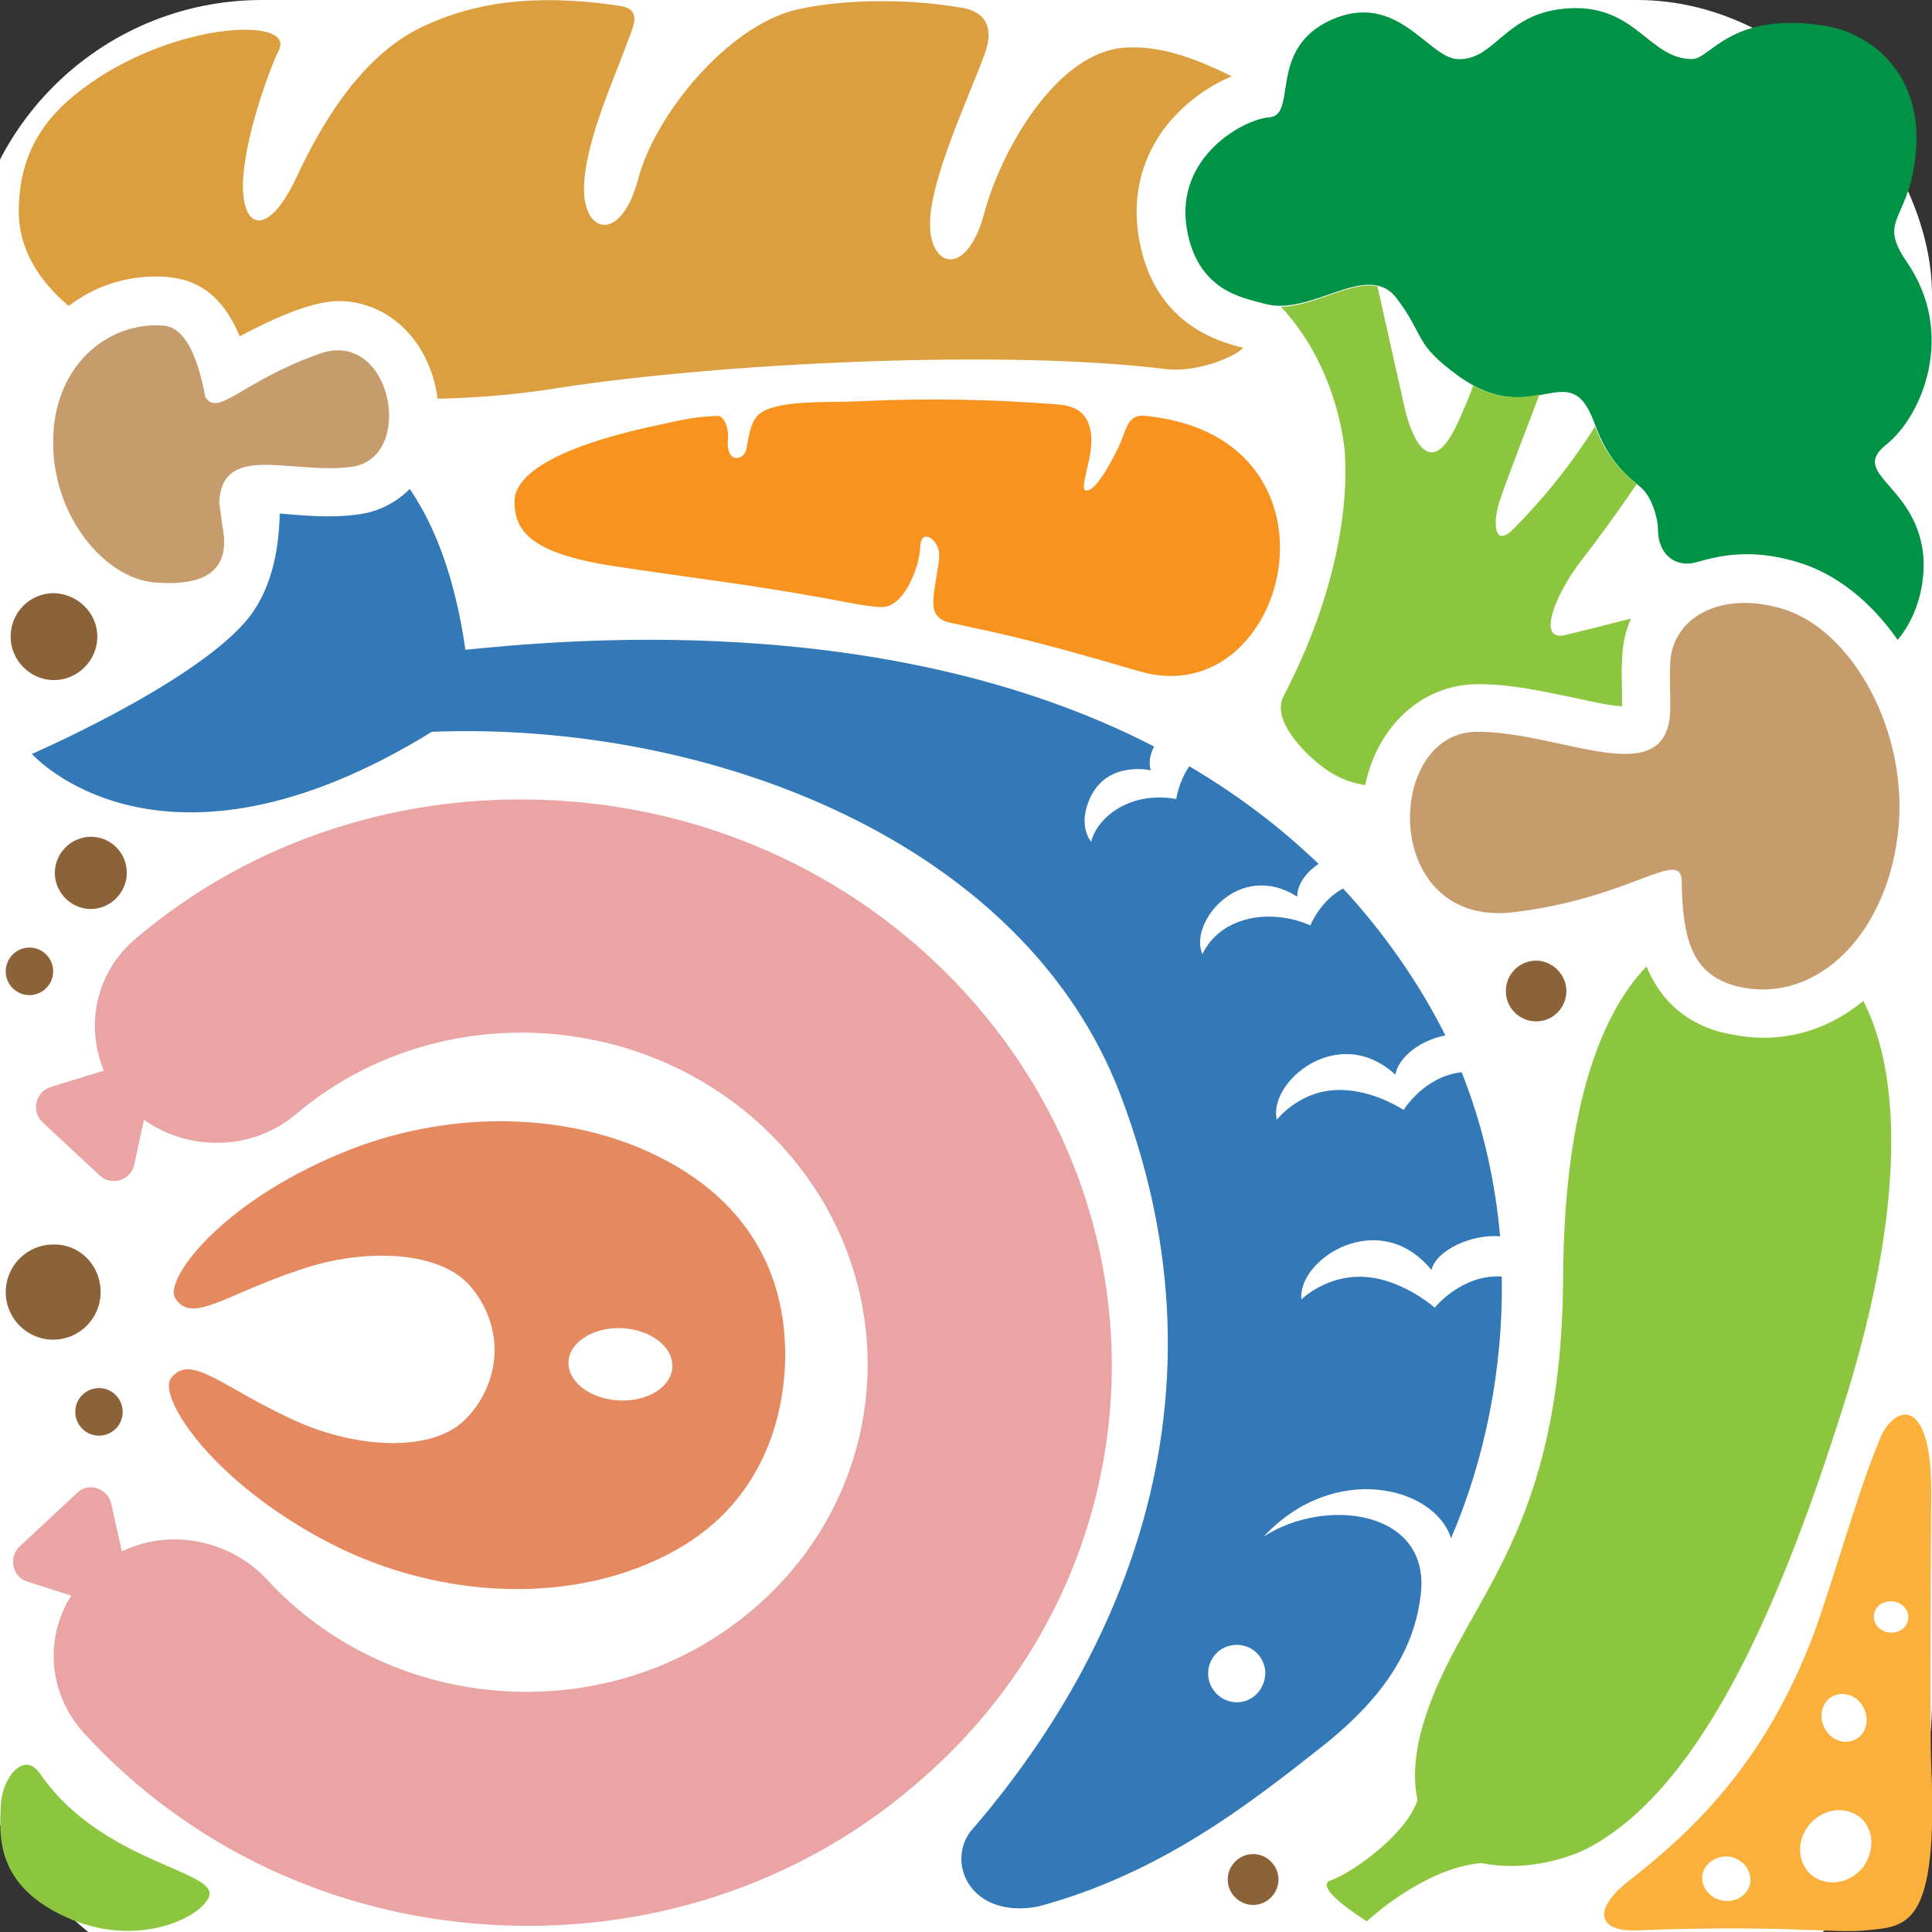 <svg width="118" height="118" viewBox="0 0 118 118" fill="none" xmlns="http://www.w3.org/2000/svg">
<rect x="0" y="0" width="118" height="118" fill="#333333" stroke="none"/>
<g clip-path="url(#clip0)">
<rect x="-2" width="120" height="122" rx="18" fill="white"/>
<path d="M91.722 77.965C89.274 77.815 87.626 79.869 87.626 79.869C87.626 79.869 86.177 78.567 84.228 78.115C81.381 77.464 79.483 79.368 79.483 79.368C79.233 76.913 84.228 73.656 87.426 77.564C87.725 76.362 89.874 75.36 91.622 75.51C91.323 72.153 90.573 68.746 89.274 65.489C86.976 65.739 85.727 67.794 85.727 67.794C85.727 67.794 84.179 66.741 82.28 66.591C79.532 66.341 77.984 68.395 77.984 68.395C77.434 66.09 81.731 62.432 85.228 65.639C85.328 64.837 86.377 63.635 88.275 63.234C86.776 60.228 84.628 57.071 82.03 54.265C80.632 55.017 80.032 56.52 80.032 56.52C77.634 55.468 74.587 55.919 73.438 58.273C72.588 56.369 75.686 52.511 79.233 54.766C79.233 54.766 79.133 53.714 80.532 52.762C78.084 50.407 75.436 48.453 72.638 46.799C71.989 47.751 71.839 48.803 71.839 48.803C69.091 48.302 67.043 49.856 66.643 51.409C66.643 51.409 65.744 50.407 66.643 48.603C67.743 46.448 70.29 47.05 70.29 47.05C70.29 47.05 70.04 46.448 70.49 45.597C53.904 37.029 33.671 39.183 28.426 39.684C27.776 35.175 26.527 32.068 25.029 29.863C24.229 30.665 23.13 31.266 21.881 31.417C20.133 31.667 18.434 31.467 17.085 31.366C17.035 33.721 16.536 36.227 14.937 38.031C11.54 41.889 1.948 46.048 1.948 46.048C1.948 46.048 9.792 54.916 26.378 44.695C43.313 44.043 62.547 51.359 68.442 66.892C76.385 87.786 66.144 103.97 59.25 111.887C57.801 113.891 59.35 117.198 63.396 116.447C70.84 114.442 76.185 110.284 80.931 106.526C84.678 103.519 86.427 100.563 86.776 97.356C87.376 92.246 80.981 91.394 77.184 93.849C81.481 89.239 87.626 90.792 88.625 93.949C90.673 89.189 91.822 83.627 91.722 77.965ZM75.536 103.97C74.587 103.97 73.787 103.169 73.787 102.217C73.787 101.265 74.537 100.463 75.536 100.463C76.535 100.463 77.284 101.265 77.284 102.217C77.234 103.219 76.485 103.97 75.536 103.97Z" fill="#3378B7"/>
<path d="M117.95 107.728C117.85 105.373 117.95 92.045 117.95 91.043C117.95 84.88 115.452 85.882 114.703 88.187C113.554 90.893 111.955 96.555 110.806 99.711C107.809 107.728 103.312 111.887 99.466 114.894C97.218 116.647 97.617 118 99.965 117.9C109.108 117.549 112.005 118.1 113.953 117.9C116.451 117.649 118.4 117.8 117.95 107.728ZM111.905 103.62C112.555 103.269 113.404 103.519 113.804 104.271C114.203 104.972 114.003 105.874 113.354 106.225C112.705 106.576 111.855 106.325 111.456 105.574C111.056 104.872 111.256 103.97 111.905 103.62ZM105.311 116.096C104.511 115.996 103.912 115.344 103.962 114.593C104.062 113.841 104.761 113.34 105.561 113.39C106.36 113.491 106.959 114.142 106.909 114.894C106.859 115.645 106.11 116.196 105.311 116.096ZM113.704 114.142C112.854 115.094 111.506 115.244 110.606 114.493C109.757 113.741 109.707 112.338 110.556 111.386C111.406 110.434 112.754 110.284 113.654 111.035C114.503 111.787 114.503 113.19 113.704 114.142ZM115.402 99.711C114.803 99.661 114.403 99.16 114.453 98.659C114.503 98.108 115.003 97.757 115.602 97.807C116.202 97.857 116.601 98.359 116.551 98.859C116.501 99.411 116.002 99.761 115.402 99.711Z" fill="#FBB03B"/>
<path d="M2.448 108.33C1.449 106.876 0.1 108.63 0.05 110.284C0 111.937 -0.449 115.244 4.397 117.248C8.293 118.852 11.94 117.299 12.69 115.996C13.789 114.242 6.345 113.992 2.448 108.33Z" fill="#8CC63F"/>
<path d="M3.247 59.326C3.247 60.127 2.598 60.779 1.798 60.779C0.999 60.779 0.35 60.127 0.35 59.326C0.35 58.524 0.999 57.873 1.798 57.873C2.598 57.873 3.247 58.524 3.247 59.326Z" fill="#8C6239"/>
<path d="M5.945 38.882C5.945 40.336 4.746 41.538 3.297 41.538C1.848 41.538 0.649 40.336 0.649 38.882C0.649 37.429 1.798 36.227 3.297 36.227C4.746 36.277 5.945 37.429 5.945 38.882Z" fill="#8C6239"/>
<path d="M6.145 78.917C6.145 80.521 4.846 81.823 3.247 81.823C1.649 81.823 0.35 80.521 0.35 78.917C0.35 77.314 1.649 76.011 3.247 76.011C4.846 75.961 6.145 77.264 6.145 78.917Z" fill="#8C6239"/>
<path d="M95.669 60.528C95.669 61.53 94.87 62.382 93.821 62.382C92.822 62.382 91.973 61.581 91.973 60.528C91.973 59.526 92.772 58.674 93.821 58.674C94.82 58.674 95.669 59.526 95.669 60.528Z" fill="#8C6239"/>
<path d="M78.084 114.793C78.084 115.645 77.384 116.347 76.535 116.347C75.686 116.347 74.986 115.645 74.986 114.793C74.986 113.941 75.686 113.24 76.535 113.24C77.384 113.24 78.084 113.941 78.084 114.793Z" fill="#8C6239"/>
<path d="M7.744 53.313C7.744 54.516 6.745 55.518 5.546 55.518C4.347 55.518 3.348 54.516 3.348 53.313C3.348 52.11 4.347 51.108 5.546 51.108C6.795 51.108 7.744 52.11 7.744 53.313Z" fill="#8C6239"/>
<path d="M7.494 86.233C7.494 87.034 6.845 87.686 6.045 87.686C5.246 87.686 4.597 87.034 4.597 86.233C4.597 85.431 5.246 84.78 6.045 84.78C6.845 84.78 7.494 85.431 7.494 86.233Z" fill="#8C6239"/>
<path d="M40.666 95.001C46.761 91.945 47.91 86.283 47.96 82.876C47.96 80.671 47.66 75.309 41.915 71.602C36.17 67.894 27.877 67.443 20.683 70.499C13.489 73.506 10.042 78.115 10.691 79.268C11.691 80.921 13.739 79.067 18.285 77.564C22.331 76.161 26.978 76.412 28.776 78.617C30.974 81.272 30.475 84.679 28.376 86.734C26.328 88.738 21.682 88.487 17.835 86.684C13.489 84.679 11.641 82.625 10.442 84.178C9.642 85.231 12.64 90.141 19.484 93.899C26.278 97.657 34.571 98.108 40.666 95.001Z" fill="#E58961"/>
<path d="M37.769 85.531C36.02 85.431 34.671 84.379 34.721 83.176C34.771 81.974 36.27 81.022 38.018 81.122C39.767 81.222 41.116 82.274 41.066 83.477C41.016 84.73 39.517 85.631 37.769 85.531Z" fill="white"/>
<path d="M92.422 55.718C99.666 54.866 102.713 51.709 102.713 53.864C102.763 57.371 103.363 59.426 105.861 60.178C110.656 61.53 115.103 57.371 115.902 51.058C116.701 44.745 113.104 38.431 108.858 37.179C104.961 36.026 102.114 37.83 102.014 40.486C101.964 41.288 102.014 42.139 102.014 42.991C102.164 48.703 95.419 44.645 90.174 44.695C84.529 44.745 84.329 56.67 92.422 55.718Z" fill="#C69C6D"/>
<path d="M107.709 63.384C106.81 63.384 105.961 63.234 105.062 63.033C102.564 62.332 101.265 60.729 100.565 59.025C97.518 62.182 95.52 68.345 95.47 78.065C95.37 94.65 88.875 97.907 86.777 105.824C86.377 107.428 86.327 108.78 86.577 109.933C86.577 109.983 86.527 110.033 86.527 110.083C85.728 112.188 82.481 114.442 81.282 114.843C80.083 115.244 83.48 117.349 83.48 117.349C83.48 117.349 86.927 114.092 90.474 113.791C93.521 114.392 96.169 113.29 96.968 112.889C103.613 109.382 108.409 99.06 112.505 86.132C116.152 74.758 116.352 66.09 113.804 61.13C112.056 62.583 109.957 63.384 107.709 63.384Z" fill="#8CC63F"/>
<path d="M58.901 60.578C52.556 53.664 43.764 49.505 34.222 48.904C24.68 48.302 15.438 51.259 8.294 57.322C5.846 59.376 5.196 62.633 6.345 65.389L3.098 66.391C2.149 66.691 1.899 67.894 2.599 68.545L6.096 71.802C6.795 72.454 7.994 72.103 8.194 71.151L8.793 68.395C11.541 70.349 15.438 70.299 18.085 68.044C26.728 60.729 40.017 61.581 47.71 69.948C55.404 78.316 54.605 91.043 45.912 98.358C37.269 105.674 23.98 104.822 16.287 96.454C13.989 93.999 10.342 93.348 7.445 94.751L6.795 91.845C6.595 90.893 5.396 90.492 4.697 91.193L1.2 94.45C0.5 95.102 0.75 96.354 1.699 96.605L4.347 97.457C2.699 100.062 2.948 103.469 5.146 105.874C11.491 112.789 20.284 116.948 29.826 117.549C39.367 118.15 48.61 115.194 55.754 109.131C70.641 96.655 72.04 74.909 58.901 60.578Z" fill="#EAA4A4"/>
<path d="M69.991 25.404C68.742 25.254 68.842 26.356 68.193 27.558C67.543 28.861 66.794 30.014 66.344 29.963C65.845 29.913 66.794 27.959 66.644 26.556C66.494 25.304 65.845 24.803 64.596 24.702C60.849 24.402 56.702 24.302 52.656 24.502C50.508 24.602 47.41 24.402 46.361 25.304C45.762 25.805 45.712 26.957 45.562 27.508C45.412 28.11 44.313 28.36 44.463 26.807C44.513 26.005 44.163 25.354 43.813 25.404C42.365 25.454 41.615 25.654 40.466 25.905C35.071 27.007 31.324 28.661 31.424 30.715C31.474 32.319 32.223 33.772 37.469 34.573C42.315 35.325 45.962 35.676 52.206 36.878C52.806 36.978 53.455 37.079 53.905 37.079C55.254 37.029 56.153 34.623 56.203 33.421C56.253 32.218 57.252 32.92 57.352 33.721C57.452 34.523 56.752 36.678 57.102 37.379C57.352 37.88 57.752 37.98 58.251 38.081C60.449 38.582 62.048 38.782 69.541 40.987C78.734 43.743 82.98 26.707 69.991 25.404Z" fill="#F7931E"/>
<path d="M9.442 35.575C12.54 35.826 13.989 34.824 13.639 32.469C13.539 31.918 13.489 31.316 13.389 30.715C13.539 26.957 17.835 29.012 21.482 28.511C25.429 27.959 23.93 20.043 19.534 21.596C14.738 23.299 13.339 25.504 12.54 24.252C12.09 21.846 11.341 20.043 10.042 19.892C6.545 19.592 3.248 22.398 3.248 26.957C3.198 31.517 6.395 35.325 9.442 35.575Z" fill="#C69C6D"/>
<path d="M69.541 14.431C69.142 11.925 69.741 9.57 71.29 7.616C72.439 6.213 73.888 5.211 75.237 4.66C73.388 3.758 71.09 2.756 68.742 2.906C64.446 3.157 61.049 9.42 60.099 13.078C59.05 16.936 56.802 16.385 56.802 13.679C56.802 10.973 59.1 6.113 60.099 3.407C61.149 0.702 58.901 0.501 58.601 0.451C55.353 -0.1 51.357 -0.05 48.609 0.601C44.413 1.603 39.967 7.065 38.967 10.973C37.918 14.832 35.67 14.28 35.67 11.575C35.67 8.869 37.369 5.161 38.368 2.455C38.668 1.603 39.267 0.551 37.818 0.351C32.373 -0.451 28.876 0.251 26.078 1.503C22.182 3.207 19.684 7.466 18.135 10.773C16.436 14.431 14.838 14.08 14.838 11.374C14.838 8.668 16.436 4.259 17.036 3.057C17.985 1.102 11.291 1.303 5.995 4.76C2.998 6.714 1.099 9.069 1.149 13.078C1.199 15.182 2.298 17.086 4.197 18.69C5.696 17.537 7.544 16.886 9.542 16.886C11.79 16.886 13.489 17.788 14.638 20.544C16.237 19.692 18.884 18.389 20.683 18.389C23.78 18.389 26.278 20.894 26.728 24.352C29.126 24.302 31.574 24.101 34.072 23.7C43.713 22.197 61.199 21.295 71.24 22.548C72.989 22.748 75.287 21.896 75.936 21.245C74.287 20.844 70.391 19.692 69.541 14.431Z" fill="#DB9F40"/>
<path d="M115.203 27.158C117.401 25.404 119.499 20.393 116.452 15.984C114.703 13.428 116.452 13.529 116.952 9.871C117.701 4.51 114.204 2.054 111.606 1.603C105.761 0.601 104.462 3.608 103.363 3.608C100.715 3.608 99.966 0.351 95.969 0.501C91.873 0.651 91.373 3.758 88.975 3.608C87.177 3.457 85.328 -0.551 81.332 1.203C77.385 2.956 79.284 7.015 77.535 7.165C75.986 7.265 71.74 9.57 72.489 13.98C73.139 17.788 75.936 18.189 77.185 18.539C80.083 19.391 83.48 15.884 85.278 18.189C87.077 20.544 86.278 20.945 89.125 22.999C93.771 26.306 95.82 21.596 97.368 25.805C98.267 28.31 99.466 29.112 100.266 29.813C100.915 30.415 101.265 31.667 101.265 32.369C101.265 33.421 101.864 34.473 103.163 34.423C103.963 34.373 106.061 33.221 109.758 34.323C112.156 35.024 114.304 36.778 115.902 39.083C117.251 37.48 117.701 35.175 117.401 33.421C116.702 29.513 113.005 28.911 115.203 27.158Z" fill="#009245"/>
<path d="M99.615 37.78C98.267 38.131 96.868 38.481 95.619 38.782C93.82 39.233 94.969 36.277 96.668 34.122C97.367 33.22 98.716 31.417 99.965 29.563C99.216 28.911 98.217 28.11 97.417 26.055C96.218 27.959 94.57 30.164 92.472 32.268C91.223 33.571 91.123 31.867 91.672 30.364C92.372 28.36 93.221 26.256 94.02 24.101C92.971 24.302 91.672 24.452 89.974 23.55C89.724 24.302 89.374 25.053 89.024 25.855C86.926 30.364 85.777 24.853 85.777 24.853L84.129 17.487C82.53 17.136 80.332 18.69 78.234 18.74C80.082 20.694 81.481 23.5 82.03 26.757C82.38 28.711 82.43 34.824 78.383 42.54C77.584 44.093 80.032 46.448 81.381 47.25C81.98 47.601 82.68 47.851 83.379 47.952C84.129 44.394 86.776 41.839 90.174 41.788C90.223 41.788 90.323 41.788 90.373 41.788C92.322 41.788 94.27 42.239 96.019 42.59C97.168 42.841 98.267 43.091 99.066 43.141V43.091C99.066 42.791 99.066 42.49 99.066 42.139C99.066 41.588 99.016 41.037 99.066 40.486C99.066 39.434 99.266 38.582 99.615 37.78Z" fill="#8CC63F"/>
</g>
<defs>
<clipPath id="clip0">
<rect width="118" height="118" fill="white"/>
</clipPath>
</defs>
</svg>
